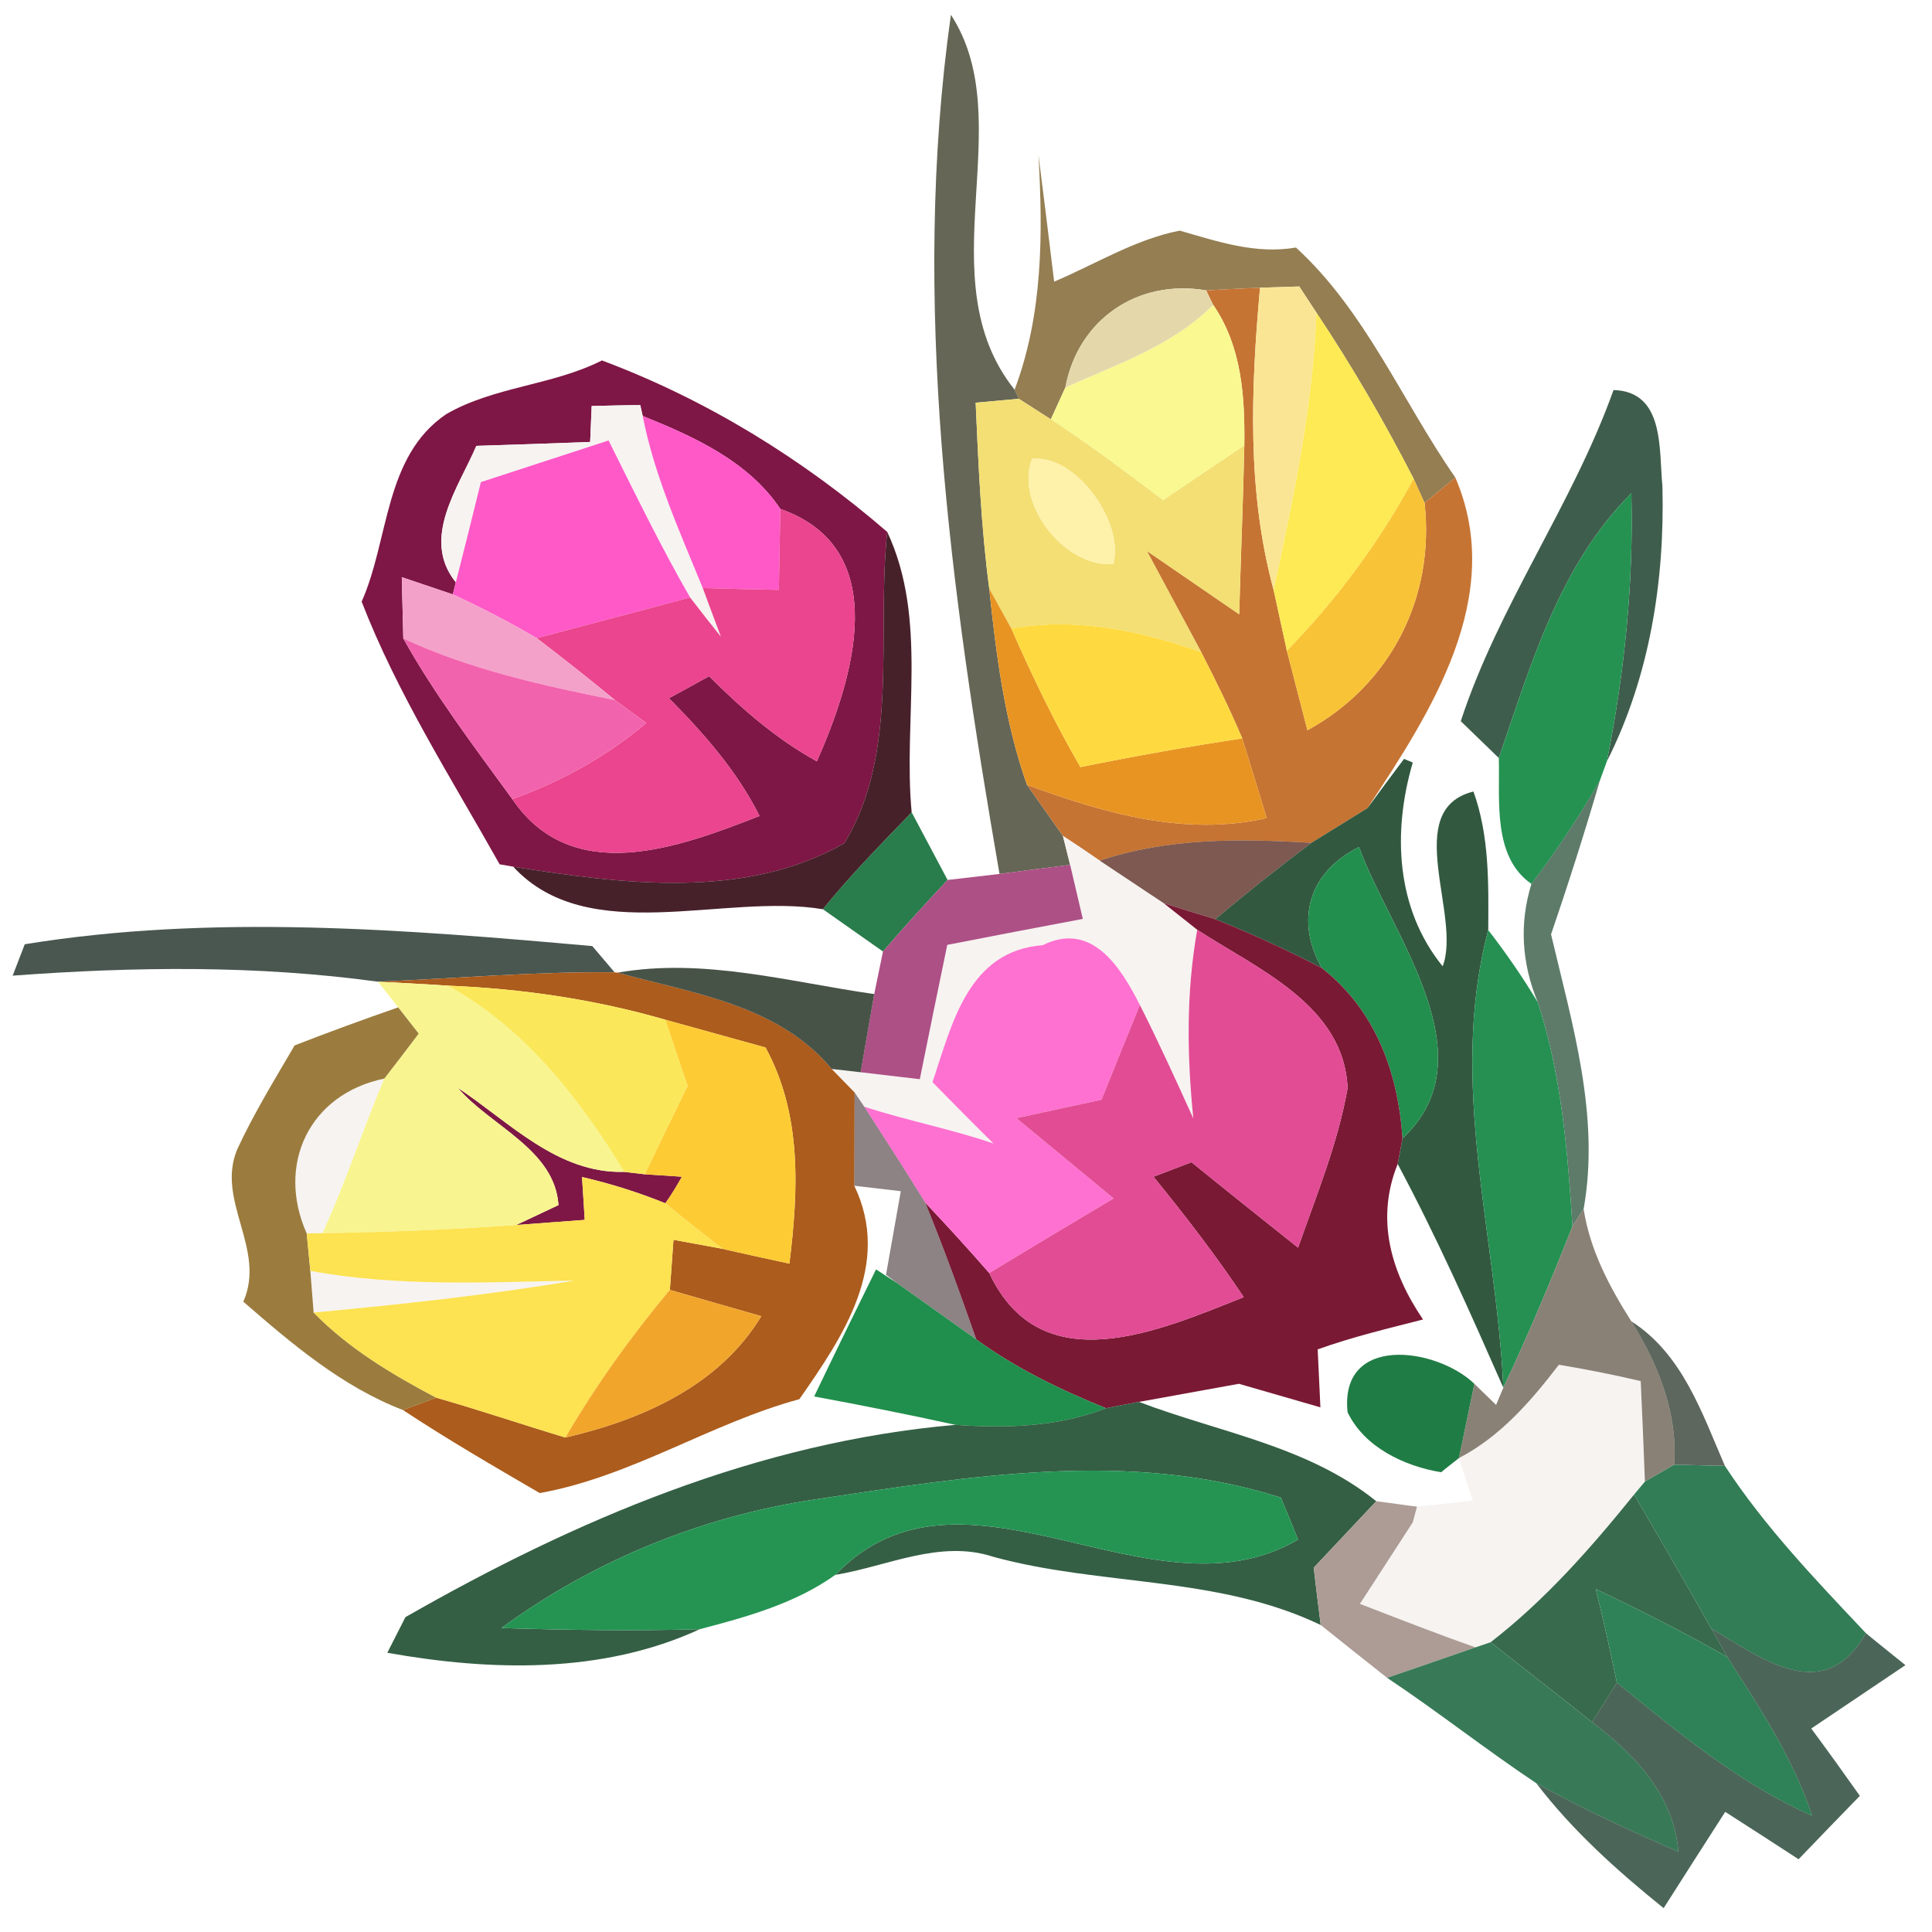 <?xml version="1.0" encoding="UTF-8" ?>
<!DOCTYPE svg PUBLIC "-//W3C//DTD SVG 1.1//EN" "http://www.w3.org/Graphics/SVG/1.1/DTD/svg11.dtd">
<svg width="64pt" height="64pt" viewBox="0 0 64 64" version="1.1" xmlns="http://www.w3.org/2000/svg">
<g id="#32331cbe">
<path fill="#32331c" opacity="0.75" d=" M 31.50 0.49 C 33.82 4.05 30.67 9.23 33.61 12.91 C 33.64 12.98 33.71 13.13 33.75 13.21 L 32.32 13.34 C 32.41 15.40 32.50 17.46 32.77 19.50 C 33.00 21.70 33.28 23.91 34.02 26.00 C 34.32 26.42 34.91 27.27 35.21 27.69 L 35.45 28.65 C 34.87 28.72 33.70 28.87 33.11 28.95 C 31.49 19.58 30.16 9.98 31.50 0.49 Z" />
</g>
<g id="#705318c0">
<path fill="#705318" opacity="0.75" d=" M 34.40 5.13 C 34.58 6.53 34.75 7.93 34.92 9.33 C 36.29 8.75 37.60 7.93 39.08 7.64 C 40.34 8.00 41.59 8.43 42.93 8.20 C 45.23 10.30 46.45 13.29 48.21 15.82 L 47.19 16.66 L 46.83 15.86 C 45.86 13.97 44.79 12.13 43.61 10.36 L 43.04 9.49 L 41.74 9.53 C 41.30 9.55 40.41 9.59 39.96 9.62 C 37.69 9.23 35.71 10.58 35.29 12.84 L 34.81 13.89 L 33.75 13.21 C 33.71 13.13 33.64 12.98 33.61 12.91 C 34.55 10.41 34.55 7.75 34.40 5.13 Z" />
</g>
<g id="#e4d8abff">
<path fill="#e4d8ab" opacity="1.00" d=" M 35.29 12.84 C 35.71 10.58 37.69 9.23 39.96 9.62 L 40.19 10.10 C 38.84 11.46 37.00 12.07 35.29 12.84 Z" />
</g>
<g id="#c67433fc">
<path fill="#c67433" opacity="1.00" d=" M 39.96 9.62 C 40.41 9.59 41.30 9.55 41.74 9.53 C 41.44 12.87 41.30 16.27 42.19 19.54 C 42.30 20.05 42.52 21.05 42.63 21.56 C 42.80 22.22 43.14 23.54 43.31 24.19 C 46.06 22.69 47.54 19.79 47.19 16.66 L 48.21 15.82 C 49.90 19.75 47.40 23.59 45.30 26.77 C 44.83 27.06 43.90 27.64 43.44 27.92 C 41.08 27.78 38.70 27.75 36.43 28.51 C 36.13 28.30 35.52 27.89 35.21 27.69 C 34.91 27.27 34.32 26.42 34.02 26.00 C 36.56 26.93 39.24 27.72 41.96 27.10 C 41.76 26.44 41.36 25.12 41.15 24.46 C 40.74 23.49 40.27 22.54 39.79 21.60 C 39.19 20.48 38.59 19.37 37.99 18.25 C 39.01 18.95 40.03 19.65 41.05 20.35 C 41.10 18.49 41.18 16.62 41.22 14.76 C 41.24 13.14 41.14 11.49 40.19 10.10 L 39.96 9.62 Z" />
</g>
<g id="#fae594ff">
<path fill="#fae594" opacity="1.00" d=" M 41.74 9.53 L 43.04 9.49 L 43.61 10.36 C 43.49 13.47 42.85 16.51 42.19 19.54 C 41.30 16.27 41.44 12.87 41.74 9.53 Z" />
</g>
<g id="#f9f891ff">
<path fill="#f9f891" opacity="1.00" d=" M 35.29 12.84 C 37.00 12.07 38.84 11.46 40.19 10.10 C 41.14 11.49 41.24 13.14 41.22 14.76 C 40.32 15.36 39.42 15.97 38.53 16.57 C 37.31 15.65 36.09 14.73 34.81 13.89 L 35.29 12.84 Z" />
</g>
<g id="#fdea54ff">
<path fill="#fdea54" opacity="1.00" d=" M 43.61 10.36 C 44.79 12.13 45.86 13.97 46.83 15.86 C 45.70 17.95 44.29 19.86 42.63 21.56 C 42.52 21.05 42.30 20.05 42.19 19.54 C 42.85 16.51 43.49 13.47 43.61 10.36 Z" />
</g>
<g id="#7e1745ff">
<path fill="#7e1745" opacity="1.00" d=" M 14.78 13.72 C 16.37 12.80 18.30 12.77 19.94 11.94 C 23.41 13.24 26.59 15.20 29.39 17.62 C 29.03 21.01 29.81 24.92 27.97 27.93 C 24.69 29.82 20.59 29.28 17.00 28.71 L 16.55 28.63 C 14.95 25.78 13.17 23.00 11.98 19.93 C 12.90 17.86 12.72 15.12 14.78 13.72 M 19.60 13.45 L 19.55 14.64 C 18.29 14.69 17.03 14.73 15.78 14.77 C 15.19 16.15 13.93 17.84 15.10 19.29 L 15.00 19.69 L 13.31 19.12 L 13.36 21.15 C 14.41 23.03 15.71 24.74 16.97 26.47 C 18.96 29.40 22.50 28.07 25.16 27.03 C 24.42 25.55 23.32 24.30 22.16 23.13 C 22.50 22.95 23.16 22.58 23.49 22.40 C 24.57 23.48 25.72 24.48 27.06 25.22 C 28.26 22.51 29.62 18.18 25.85 16.86 C 24.79 15.28 23.00 14.47 21.29 13.78 L 21.21 13.42 C 20.81 13.42 20.00 13.44 19.60 13.45 Z" />
<path fill="#7e1745" opacity="1.00" d=" M 15.17 36.04 C 16.88 37.17 18.46 38.88 20.68 38.82 L 21.36 38.90 L 22.59 38.98 C 22.42 39.28 22.24 39.58 22.04 39.86 C 21.15 39.50 20.23 39.21 19.28 38.99 C 19.30 39.34 19.35 40.05 19.37 40.41 C 18.80 40.45 17.67 40.54 17.10 40.58 C 17.45 40.42 18.15 40.08 18.50 39.92 C 18.38 38.07 16.24 37.30 15.17 36.04 Z" />
</g>
<g id="#f7f3f1ff">
<path fill="#f7f3f1" opacity="1.00" d=" M 19.60 13.45 C 20.00 13.44 20.81 13.42 21.21 13.42 L 21.29 13.78 C 21.68 15.77 22.52 17.62 23.28 19.48 C 23.43 19.89 23.73 20.69 23.88 21.09 C 23.62 20.77 23.11 20.12 22.86 19.79 C 21.88 18.09 21.03 16.33 20.16 14.59 C 18.75 15.05 17.34 15.51 15.93 15.97 C 15.66 17.08 15.38 18.18 15.10 19.29 C 13.93 17.84 15.19 16.15 15.78 14.77 C 17.03 14.73 18.29 14.69 19.55 14.64 L 19.60 13.45 Z" />
<path fill="#f7f3f1" opacity="1.00" d=" M 35.21 27.69 C 35.52 27.89 36.13 28.30 36.43 28.51 C 37.14 28.98 37.84 29.45 38.55 29.92 C 38.83 30.14 39.38 30.58 39.66 30.80 C 39.29 32.87 39.32 34.97 39.53 37.05 C 38.96 35.79 38.38 34.52 37.76 33.29 C 37.13 32.05 36.17 30.50 34.54 31.31 C 32.07 31.50 31.54 33.91 30.89 35.85 C 31.56 36.53 32.23 37.21 32.91 37.88 C 31.51 37.40 30.04 37.12 28.63 36.66 L 28.31 36.19 L 27.55 35.41 C 27.79 35.44 28.27 35.49 28.51 35.52 L 30.47 35.75 C 30.77 34.27 31.07 32.78 31.38 31.30 C 32.87 31.01 34.37 30.72 35.87 30.44 L 35.45 28.65 L 35.21 27.69 Z" />
<path fill="#f7f3f1" opacity="1.00" d=" M 10.16 40.86 C 9.14 38.57 10.25 36.24 12.73 35.73 C 12.01 37.42 11.45 39.18 10.68 40.85 L 10.16 40.86 Z" />
<path fill="#f7f3f1" opacity="1.00" d=" M 10.28 42.10 C 13.17 42.63 16.11 42.48 19.03 42.42 C 16.17 42.90 13.28 43.21 10.39 43.48 C 10.36 43.13 10.31 42.45 10.28 42.10 Z" />
<path fill="#f7f3f1" opacity="1.00" d=" M 51.64 45.21 C 52.55 45.36 53.45 45.54 54.35 45.75 C 54.39 46.58 54.46 48.25 54.49 49.08 L 54.13 49.51 C 52.70 51.28 51.19 53.00 49.38 54.40 L 48.88 54.57 C 47.59 54.12 46.32 53.62 45.05 53.13 C 45.63 52.23 46.22 51.33 46.80 50.43 L 46.94 49.91 C 47.40 49.86 48.33 49.76 48.79 49.71 L 48.33 48.30 C 49.71 47.58 50.71 46.42 51.64 45.21 Z" />
</g>
<g id="#09301ac7">
<path fill="#09301a" opacity="0.78" d=" M 53.45 12.92 C 55.15 12.97 54.95 14.88 55.07 16.11 C 55.15 19.23 54.65 22.41 53.23 25.22 C 53.81 22.30 54.12 19.32 54.04 16.34 C 51.66 18.72 50.71 22.02 49.65 25.11 C 49.33 24.80 48.70 24.19 48.39 23.89 C 49.65 20.04 52.09 16.73 53.45 12.92 Z" />
</g>
<g id="#ff59c8ff">
<path fill="#ff59c8" opacity="1.00" d=" M 23.28 19.48 C 22.52 17.62 21.68 15.77 21.29 13.78 C 23.00 14.47 24.79 15.28 25.85 16.86 C 25.84 17.53 25.81 18.87 25.80 19.54 C 25.17 19.53 23.91 19.50 23.28 19.48 Z" />
<path fill="#ff59c8" opacity="1.00" d=" M 15.93 15.97 C 17.34 15.51 18.75 15.05 20.16 14.59 C 21.03 16.33 21.88 18.09 22.86 19.79 C 21.17 20.25 19.47 20.69 17.78 21.14 C 16.88 20.61 15.95 20.13 15.00 19.69 L 15.10 19.29 C 15.38 18.18 15.66 17.08 15.93 15.97 Z" />
</g>
<g id="#f3df73ff">
<path fill="#f3df73" opacity="1.00" d=" M 32.32 13.34 L 33.75 13.21 L 34.81 13.89 C 36.09 14.73 37.31 15.65 38.53 16.57 C 39.42 15.97 40.32 15.36 41.22 14.76 C 41.18 16.62 41.10 18.49 41.05 20.35 C 40.03 19.65 39.01 18.95 37.99 18.25 C 38.59 19.37 39.19 20.48 39.79 21.60 C 37.77 20.89 35.65 20.44 33.50 20.82 C 33.32 20.49 32.95 19.83 32.77 19.50 C 32.50 17.46 32.41 15.40 32.32 13.34 M 34.19 15.20 C 33.60 16.71 35.31 18.83 36.88 18.68 C 37.25 17.31 35.65 15.05 34.19 15.20 Z" />
</g>
<g id="#fef1a9ff">
<path fill="#fef1a9" opacity="1.00" d=" M 34.19 15.20 C 35.65 15.05 37.25 17.31 36.88 18.68 C 35.31 18.83 33.60 16.71 34.19 15.20 Z" />
</g>
<g id="#f8c336ff">
<path fill="#f8c336" opacity="1.00" d=" M 46.83 15.86 L 47.19 16.66 C 47.54 19.79 46.06 22.69 43.31 24.19 C 43.14 23.54 42.80 22.22 42.63 21.56 C 44.29 19.86 45.70 17.95 46.83 15.86 Z" />
</g>
<g id="#ea458eff">
<path fill="#ea458e" opacity="1.00" d=" M 25.85 16.86 C 29.62 18.18 28.26 22.51 27.06 25.22 C 25.72 24.48 24.57 23.48 23.49 22.40 C 23.16 22.58 22.50 22.95 22.16 23.13 C 23.32 24.30 24.42 25.55 25.16 27.03 C 22.50 28.07 18.96 29.40 16.97 26.47 C 18.59 25.89 20.09 25.06 21.41 23.95 C 21.15 23.76 20.63 23.38 20.37 23.19 C 19.52 22.49 18.66 21.81 17.78 21.14 C 19.47 20.69 21.17 20.25 22.86 19.79 C 23.11 20.12 23.62 20.77 23.88 21.09 C 23.73 20.69 23.43 19.89 23.28 19.48 C 23.91 19.50 25.17 19.53 25.80 19.54 C 25.81 18.87 25.84 17.53 25.85 16.86 Z" />
</g>
<g id="#259252ff">
<path fill="#259252" opacity="1.00" d=" M 49.65 25.11 C 50.71 22.02 51.66 18.72 54.04 16.34 C 54.12 19.32 53.81 22.30 53.23 25.22 L 53.00 25.85 C 52.32 27.04 51.56 28.19 50.73 29.28 C 49.43 28.38 49.69 26.49 49.65 25.11 Z" />
</g>
<g id="#380f18eb">
<path fill="#380f18" opacity="0.92" d=" M 29.39 17.62 C 30.75 20.51 29.91 23.83 30.20 26.91 C 29.19 27.96 28.17 28.99 27.26 30.12 C 23.98 29.57 19.49 31.41 17.00 28.71 C 20.59 29.28 24.69 29.82 27.97 27.93 C 29.81 24.92 29.03 21.01 29.39 17.62 Z" />
</g>
<g id="#f4a1caff">
<path fill="#f4a1ca" opacity="1.00" d=" M 13.31 19.12 L 15.00 19.69 C 15.95 20.13 16.88 20.61 17.78 21.14 C 18.66 21.81 19.52 22.49 20.37 23.19 C 17.98 22.71 15.58 22.18 13.36 21.15 L 13.31 19.12 Z" />
</g>
<g id="#e89423ff">
<path fill="#e89423" opacity="1.00" d=" M 32.77 19.50 C 32.95 19.83 33.32 20.49 33.50 20.82 C 34.19 22.38 34.93 23.93 35.79 25.41 C 37.57 25.05 39.36 24.73 41.15 24.46 C 41.36 25.12 41.76 26.44 41.96 27.10 C 39.24 27.72 36.56 26.93 34.02 26.00 C 33.28 23.91 33.00 21.70 32.77 19.50 Z" />
</g>
<g id="#feda40ff">
<path fill="#feda40" opacity="1.00" d=" M 33.50 20.82 C 35.65 20.44 37.77 20.89 39.79 21.60 C 40.27 22.54 40.74 23.49 41.15 24.46 C 39.36 24.73 37.57 25.05 35.79 25.41 C 34.93 23.93 34.19 22.38 33.50 20.82 Z" />
</g>
<g id="#f263adff">
<path fill="#f263ad" opacity="1.00" d=" M 13.36 21.15 C 15.58 22.18 17.98 22.71 20.37 23.19 C 20.63 23.38 21.15 23.76 21.41 23.95 C 20.09 25.06 18.59 25.89 16.97 26.47 C 15.71 24.74 14.41 23.03 13.36 21.15 Z" />
</g>
<g id="#144124de">
<path fill="#144124" opacity="0.87" d=" M 46.51 25.14 L 46.80 25.26 C 46.13 27.54 46.23 30.09 47.79 32.01 C 48.43 30.34 46.40 26.82 48.81 26.22 C 49.34 27.69 49.31 29.27 49.30 30.81 C 47.96 35.87 49.57 40.90 49.80 45.97 C 48.70 43.47 47.59 40.97 46.30 38.56 C 46.34 38.35 46.42 37.92 46.46 37.71 C 49.38 34.99 46.07 30.95 45.02 28.06 C 43.35 28.88 42.89 30.50 43.79 32.07 C 42.64 31.47 41.46 30.93 40.26 30.45 C 41.29 29.58 42.35 28.74 43.44 27.92 C 43.90 27.64 44.83 27.06 45.30 26.77 C 45.60 26.36 46.20 25.55 46.51 25.14 Z" />
</g>
<g id="#103b22ac">
<path fill="#103b22" opacity="0.67" d=" M 50.73 29.28 C 51.56 28.19 52.32 27.04 53.00 25.85 C 52.50 27.56 51.96 29.26 51.38 30.95 C 52.08 33.92 53.01 36.96 52.46 40.05 L 52.09 40.62 C 51.93 38.12 51.72 35.59 50.94 33.20 C 50.40 31.89 50.33 30.58 50.73 29.28 Z" />
</g>
<g id="#0f6c35e4">
<path fill="#0f6c35" opacity="0.89" d=" M 30.20 26.91 C 30.50 27.47 31.09 28.59 31.39 29.15 C 30.66 29.93 29.94 30.71 29.25 31.52 C 28.75 31.17 27.76 30.47 27.26 30.12 C 28.17 28.99 29.19 27.96 30.20 26.91 Z" />
</g>
<g id="#57291fc4">
<path fill="#57291f" opacity="0.77" d=" M 36.43 28.51 C 38.70 27.75 41.08 27.78 43.44 27.92 C 42.35 28.74 41.29 29.58 40.26 30.45 C 39.83 30.32 38.98 30.06 38.55 29.92 C 37.84 29.45 37.14 28.98 36.43 28.51 Z" />
</g>
<g id="#aa4981f4">
<path fill="#aa4981" opacity="0.96" d=" M 31.39 29.15 C 31.82 29.10 32.68 29.00 33.11 28.95 C 33.70 28.87 34.87 28.72 35.45 28.65 L 35.87 30.44 C 34.37 30.72 32.87 31.01 31.38 31.30 C 31.07 32.78 30.77 34.27 30.47 35.75 L 28.51 35.52 C 28.62 34.87 28.85 33.58 28.96 32.93 C 29.03 32.57 29.18 31.87 29.25 31.52 C 29.94 30.71 30.66 29.93 31.39 29.15 Z" />
</g>
<g id="#238f4eff">
<path fill="#238f4e" opacity="1.00" d=" M 43.79 32.07 C 42.89 30.50 43.35 28.88 45.02 28.06 C 46.07 30.95 49.38 34.99 46.46 37.71 C 46.31 35.51 45.56 33.46 43.79 32.07 Z" />
</g>
<g id="#7a1934ff">
<path fill="#7a1934" opacity="1.00" d=" M 38.55 29.92 C 38.98 30.06 39.83 30.32 40.26 30.45 C 41.46 30.93 42.64 31.47 43.79 32.07 C 45.56 33.46 46.31 35.51 46.46 37.71 C 46.42 37.92 46.34 38.35 46.30 38.56 C 45.56 40.39 46.08 42.15 47.14 43.71 C 45.97 44.01 44.79 44.29 43.65 44.70 C 43.67 45.18 43.72 46.14 43.74 46.62 C 42.84 46.36 41.94 46.10 41.04 45.84 C 40.21 45.99 38.56 46.29 37.73 46.44 C 37.46 46.49 36.91 46.59 36.64 46.65 C 35.13 46.04 33.66 45.33 32.34 44.37 C 31.81 42.85 31.26 41.33 30.65 39.84 C 31.37 40.60 32.08 41.38 32.77 42.17 C 34.49 45.83 38.40 44.08 41.20 42.97 C 40.28 41.59 39.26 40.27 38.21 38.98 C 38.52 38.86 39.16 38.62 39.47 38.50 C 40.64 39.45 41.82 40.39 43.00 41.33 C 43.61 39.59 44.32 37.87 44.64 36.05 C 44.53 33.29 41.63 32.09 39.66 30.80 C 39.38 30.58 38.83 30.14 38.55 29.92 Z" />
</g>
<g id="#102319c1">
<path fill="#102319" opacity="0.76" d=" M 0.82 31.28 C 7.02 30.27 13.42 30.79 19.62 31.34 L 20.36 32.21 C 17.74 32.18 15.13 32.41 12.52 32.52 C 8.50 31.97 4.46 32.02 0.42 32.32 L 0.82 31.28 Z" />
</g>
<g id="#fe71d0ff">
<path fill="#fe71d0" opacity="1.00" d=" M 34.54 31.31 C 36.17 30.50 37.13 32.05 37.76 33.29 C 37.44 34.07 36.80 35.65 36.49 36.43 C 35.78 36.58 34.37 36.89 33.67 37.04 C 34.74 37.92 35.81 38.81 36.89 39.70 C 35.51 40.52 34.14 41.34 32.77 42.17 C 32.08 41.38 31.37 40.60 30.65 39.84 C 29.99 38.77 29.31 37.72 28.63 36.66 C 30.04 37.12 31.51 37.40 32.91 37.88 C 32.23 37.21 31.56 36.53 30.89 35.85 C 31.54 33.91 32.07 31.50 34.54 31.31 Z" />
</g>
<g id="#259052ff">
<path fill="#259052" opacity="1.00" d=" M 49.30 30.81 C 49.89 31.57 50.44 32.37 50.94 33.20 C 51.72 35.59 51.93 38.12 52.09 40.62 C 51.38 42.42 50.63 44.21 49.80 45.97 C 49.57 40.90 47.96 35.87 49.30 30.81 Z" />
</g>
<g id="#ac5c1cfc">
<path fill="#ac5c1c" opacity="1.00" d=" M 12.52 32.52 C 15.13 32.41 17.74 32.18 20.36 32.21 L 20.46 32.22 C 22.97 32.91 25.79 33.29 27.55 35.41 L 28.31 36.19 C 28.31 36.96 28.30 38.51 28.30 39.28 C 29.55 41.89 27.93 44.27 26.48 46.35 C 23.53 47.15 20.93 48.91 17.88 49.46 C 16.35 48.57 14.82 47.68 13.35 46.71 L 14.45 46.30 C 15.89 46.71 17.30 47.19 18.73 47.62 C 21.27 47.03 23.82 45.91 25.22 43.60 C 24.46 43.38 22.94 42.95 22.19 42.73 L 22.31 41.07 L 23.94 41.37 C 24.49 41.50 25.60 41.74 26.15 41.86 C 26.45 39.43 26.57 36.92 25.36 34.70 C 24.25 34.39 23.15 34.09 22.04 33.78 C 19.69 33.10 17.27 32.75 14.83 32.65 C 14.25 32.61 13.10 32.55 12.52 32.52 Z" />
</g>
<g id="#263426d7">
<path fill="#263426" opacity="0.84" d=" M 20.46 32.22 C 23.31 31.72 26.15 32.53 28.96 32.93 C 28.85 33.58 28.62 34.87 28.51 35.52 C 28.27 35.49 27.79 35.44 27.55 35.41 C 25.79 33.29 22.97 32.91 20.46 32.22 Z" />
</g>
<g id="#e14c94ff">
<path fill="#e14c94" opacity="1.00" d=" M 39.66 30.80 C 41.63 32.09 44.53 33.29 44.64 36.05 C 44.32 37.87 43.61 39.59 43.00 41.33 C 41.82 40.39 40.64 39.45 39.47 38.50 C 39.16 38.62 38.52 38.86 38.21 38.98 C 39.26 40.27 40.28 41.59 41.20 42.97 C 38.40 44.08 34.49 45.83 32.77 42.17 C 34.14 41.34 35.51 40.52 36.89 39.70 C 35.81 38.81 34.74 37.92 33.67 37.04 C 34.37 36.89 35.78 36.58 36.49 36.43 C 36.80 35.65 37.44 34.07 37.76 33.29 C 38.38 34.52 38.96 35.79 39.53 37.05 C 39.32 34.97 39.29 32.87 39.66 30.80 Z" />
</g>
<g id="#f8f590ff">
<path fill="#f8f590" opacity="1.00" d=" M 12.52 32.52 C 13.10 32.55 14.25 32.61 14.83 32.65 C 17.39 34.06 19.18 36.37 20.68 38.82 C 18.46 38.88 16.88 37.17 15.17 36.04 C 16.24 37.30 18.38 38.07 18.50 39.92 C 18.15 40.08 17.45 40.42 17.10 40.58 C 14.97 40.73 12.82 40.82 10.68 40.85 C 11.45 39.18 12.01 37.42 12.73 35.73 C 13.02 35.36 13.59 34.61 13.87 34.24 L 13.19 33.37 L 12.52 32.52 Z" />
</g>
<g id="#fbe85aff">
<path fill="#fbe85a" opacity="1.00" d=" M 14.83 32.65 C 17.27 32.75 19.69 33.10 22.04 33.78 C 22.22 34.33 22.59 35.42 22.78 35.97 C 22.30 36.95 21.83 37.92 21.36 38.90 L 20.68 38.82 C 19.18 36.37 17.39 34.06 14.83 32.65 Z" />
</g>
<g id="#8c6820dc">
<path fill="#8c6820" opacity="0.86" d=" M 9.76 34.63 C 10.89 34.19 12.04 33.77 13.19 33.37 L 13.87 34.24 C 13.59 34.61 13.02 35.36 12.73 35.73 C 10.25 36.24 9.14 38.57 10.16 40.86 L 10.28 42.10 C 10.31 42.45 10.36 43.13 10.39 43.48 C 11.55 44.67 12.99 45.53 14.45 46.30 L 13.35 46.71 C 11.34 45.94 9.66 44.51 8.06 43.12 C 8.83 41.38 7.14 39.77 7.86 38.07 C 8.41 36.88 9.10 35.76 9.76 34.63 Z" />
</g>
<g id="#fdcb34ff">
<path fill="#fdcb34" opacity="1.00" d=" M 22.04 33.78 C 23.15 34.09 24.25 34.39 25.36 34.70 C 26.57 36.92 26.45 39.43 26.15 41.86 C 25.60 41.74 24.49 41.50 23.94 41.37 C 23.30 40.88 22.67 40.38 22.04 39.86 C 22.24 39.58 22.42 39.28 22.59 38.98 L 21.36 38.90 C 21.83 37.92 22.30 36.95 22.78 35.97 C 22.59 35.42 22.22 34.33 22.04 33.78 Z" />
</g>
<g id="#3421258e">
<path fill="#342125" opacity="0.56" d=" M 28.31 36.19 L 28.63 36.66 C 29.31 37.72 29.99 38.77 30.65 39.84 C 31.26 41.33 31.81 42.85 32.34 44.37 C 31.68 43.90 30.37 42.97 29.71 42.50 L 29.35 42.23 C 29.47 41.54 29.72 40.15 29.84 39.46 L 28.30 39.28 C 28.30 38.51 28.31 36.96 28.31 36.19 Z" />
</g>
<g id="#fde251ff">
<path fill="#fde251" opacity="1.00" d=" M 19.28 38.99 C 20.23 39.21 21.15 39.50 22.04 39.86 C 22.67 40.38 23.30 40.88 23.94 41.37 L 22.31 41.07 L 22.19 42.73 C 20.91 44.26 19.74 45.89 18.73 47.62 C 17.30 47.19 15.89 46.71 14.45 46.30 C 12.99 45.53 11.55 44.67 10.39 43.48 C 13.28 43.21 16.17 42.90 19.03 42.42 C 16.11 42.48 13.17 42.63 10.28 42.10 L 10.16 40.86 L 10.68 40.85 C 12.82 40.82 14.97 40.73 17.10 40.58 C 17.67 40.54 18.80 40.45 19.37 40.41 C 19.35 40.05 19.30 39.34 19.28 38.99 Z" />
</g>
<g id="#80776bea">
<path fill="#80776b" opacity="0.92" d=" M 52.09 40.62 L 52.46 40.05 C 52.67 41.41 53.31 42.62 54.04 43.77 C 54.93 45.20 55.58 46.80 55.46 48.52 L 54.49 49.08 C 54.46 48.25 54.39 46.58 54.35 45.75 C 53.45 45.54 52.55 45.36 51.64 45.21 C 50.71 46.42 49.71 47.58 48.33 48.30 C 48.46 47.69 48.71 46.45 48.84 45.84 L 49.56 46.54 C 49.62 46.39 49.74 46.11 49.80 45.97 C 50.63 44.21 51.38 42.42 52.09 40.62 Z" />
</g>
<g id="#f1a52bff">
<path fill="#f1a52b" opacity="1.00" d=" M 18.73 47.62 C 19.74 45.89 20.91 44.26 22.19 42.73 C 22.94 42.95 24.46 43.38 25.22 43.60 C 23.82 45.91 21.27 47.03 18.73 47.62 Z" />
</g>
<g id="#208e4cff">
<path fill="#208e4c" opacity="1.00" d=" M 29.02 42.05 L 29.71 42.50 C 30.37 42.97 31.68 43.90 32.34 44.37 C 33.66 45.33 35.13 46.04 36.64 46.65 C 35.05 47.27 33.34 47.32 31.65 47.20 C 30.10 46.86 28.54 46.55 26.97 46.26 C 27.64 44.86 28.33 43.45 29.02 42.05 Z" />
</g>
<g id="#293529be">
<path fill="#293529" opacity="0.75" d=" M 54.04 43.77 C 55.74 44.86 56.38 46.81 57.14 48.56 C 56.72 48.55 55.88 48.53 55.46 48.52 C 55.58 46.80 54.93 45.20 54.04 43.77 Z" />
</g>
<g id="#207c45fc">
<path fill="#207c45" opacity="1.00" d=" M 44.64 46.78 C 44.37 44.19 47.58 44.63 48.84 45.84 C 48.71 46.45 48.46 47.69 48.33 48.30 C 48.18 48.42 47.88 48.65 47.74 48.77 C 46.52 48.57 45.19 47.94 44.64 46.78 Z" />
</g>
<g id="#164729dd">
<path fill="#164729" opacity="0.87" d=" M 36.64 46.65 C 36.91 46.59 37.46 46.49 37.73 46.44 C 40.38 47.45 43.33 47.90 45.59 49.73 C 45.07 50.28 44.04 51.38 43.52 51.93 C 43.57 52.40 43.69 53.35 43.75 53.83 C 40.33 52.19 36.48 52.55 32.90 51.57 C 31.14 50.99 29.38 51.89 27.67 52.17 C 31.94 47.74 38.13 53.86 43.00 51.00 C 42.86 50.65 42.58 49.96 42.43 49.61 C 37.41 48.00 32.09 48.91 27.00 49.67 C 23.25 50.23 19.67 51.69 16.61 53.93 C 18.80 54.00 20.99 54.03 23.18 53.97 C 19.95 55.46 16.25 55.36 12.83 54.75 C 12.98 54.45 13.28 53.86 13.43 53.57 C 19.08 50.34 25.10 47.77 31.65 47.20 C 33.34 47.32 35.05 47.27 36.64 46.65 Z" />
</g>
<g id="#259453ff">
<path fill="#259453" opacity="1.00" d=" M 27.00 49.67 C 32.09 48.91 37.41 48.00 42.43 49.61 C 42.58 49.96 42.86 50.65 43.00 51.00 C 38.13 53.86 31.94 47.74 27.67 52.17 C 26.34 53.12 24.74 53.56 23.18 53.97 C 20.99 54.03 18.80 54.00 16.61 53.93 C 19.67 51.69 23.25 50.23 27.00 49.67 Z" />
</g>
<g id="#327c56fe">
<path fill="#327c56" opacity="1.00" d=" M 54.49 49.08 L 55.46 48.52 C 55.88 48.53 56.72 48.55 57.14 48.56 C 58.47 50.59 60.15 52.34 61.81 54.10 C 60.43 56.52 58.42 54.97 56.69 53.95 C 55.85 52.46 54.99 50.98 54.13 49.51 L 54.49 49.08 Z" />
</g>
<g id="#ac9c95ff">
<path fill="#ac9c95" opacity="1.00" d=" M 45.59 49.73 C 45.93 49.77 46.60 49.87 46.94 49.91 L 46.80 50.43 C 46.22 51.33 45.63 52.23 45.05 53.13 C 46.32 53.62 47.59 54.12 48.88 54.57 C 47.90 54.91 46.92 55.25 45.95 55.58 C 45.40 55.15 44.30 54.27 43.75 53.83 C 43.69 53.35 43.57 52.40 43.52 51.93 C 44.04 51.38 45.07 50.28 45.59 49.73 Z" />
</g>
<g id="#386a4dfb">
<path fill="#386a4d" opacity="1.00" d=" M 49.38 54.40 C 51.19 53.00 52.70 51.28 54.13 49.51 C 54.99 50.98 55.85 52.46 56.69 53.95 L 57.22 54.89 C 55.80 54.08 54.34 53.34 52.86 52.64 C 53.12 53.67 53.35 54.71 53.56 55.74 C 53.36 56.07 52.94 56.72 52.74 57.05 C 51.63 56.15 50.50 55.29 49.38 54.40 Z" />
</g>
<g id="#2f8257ff">
<path fill="#2f8257" opacity="1.00" d=" M 52.86 52.64 C 54.34 53.34 55.80 54.08 57.22 54.89 C 58.29 56.57 59.40 58.24 60.03 60.15 C 57.62 59.08 55.59 57.39 53.56 55.74 C 53.35 54.71 53.12 53.67 52.86 52.64 Z" />
</g>
<g id="#387a57fe">
<path fill="#387a57" opacity="1.00" d=" M 48.88 54.57 L 49.38 54.40 C 50.50 55.29 51.63 56.15 52.74 57.05 C 54.16 58.12 55.44 59.46 55.60 61.34 C 54.00 60.65 52.41 59.91 50.89 59.07 C 49.21 57.95 47.63 56.70 45.95 55.58 C 46.92 55.25 47.90 54.91 48.88 54.57 Z" />
</g>
<g id="#133724c2">
<path fill="#133724" opacity="0.76" d=" M 56.69 53.95 C 58.42 54.97 60.43 56.52 61.81 54.10 C 62.13 54.37 62.79 54.89 63.12 55.16 C 62.08 55.86 61.04 56.56 60.00 57.26 C 60.55 58.00 61.08 58.74 61.61 59.49 C 60.93 60.19 60.25 60.89 59.58 61.59 C 58.77 61.06 57.96 60.54 57.15 60.02 C 56.47 61.08 55.79 62.14 55.11 63.21 C 53.57 61.97 52.09 60.64 50.89 59.07 C 52.41 59.91 54.00 60.65 55.60 61.34 C 55.44 59.46 54.16 58.12 52.74 57.05 C 52.94 56.72 53.36 56.07 53.56 55.74 C 55.59 57.39 57.62 59.08 60.03 60.15 C 59.40 58.24 58.29 56.57 57.22 54.89 L 56.69 53.95 Z" />
</g>
</svg>
